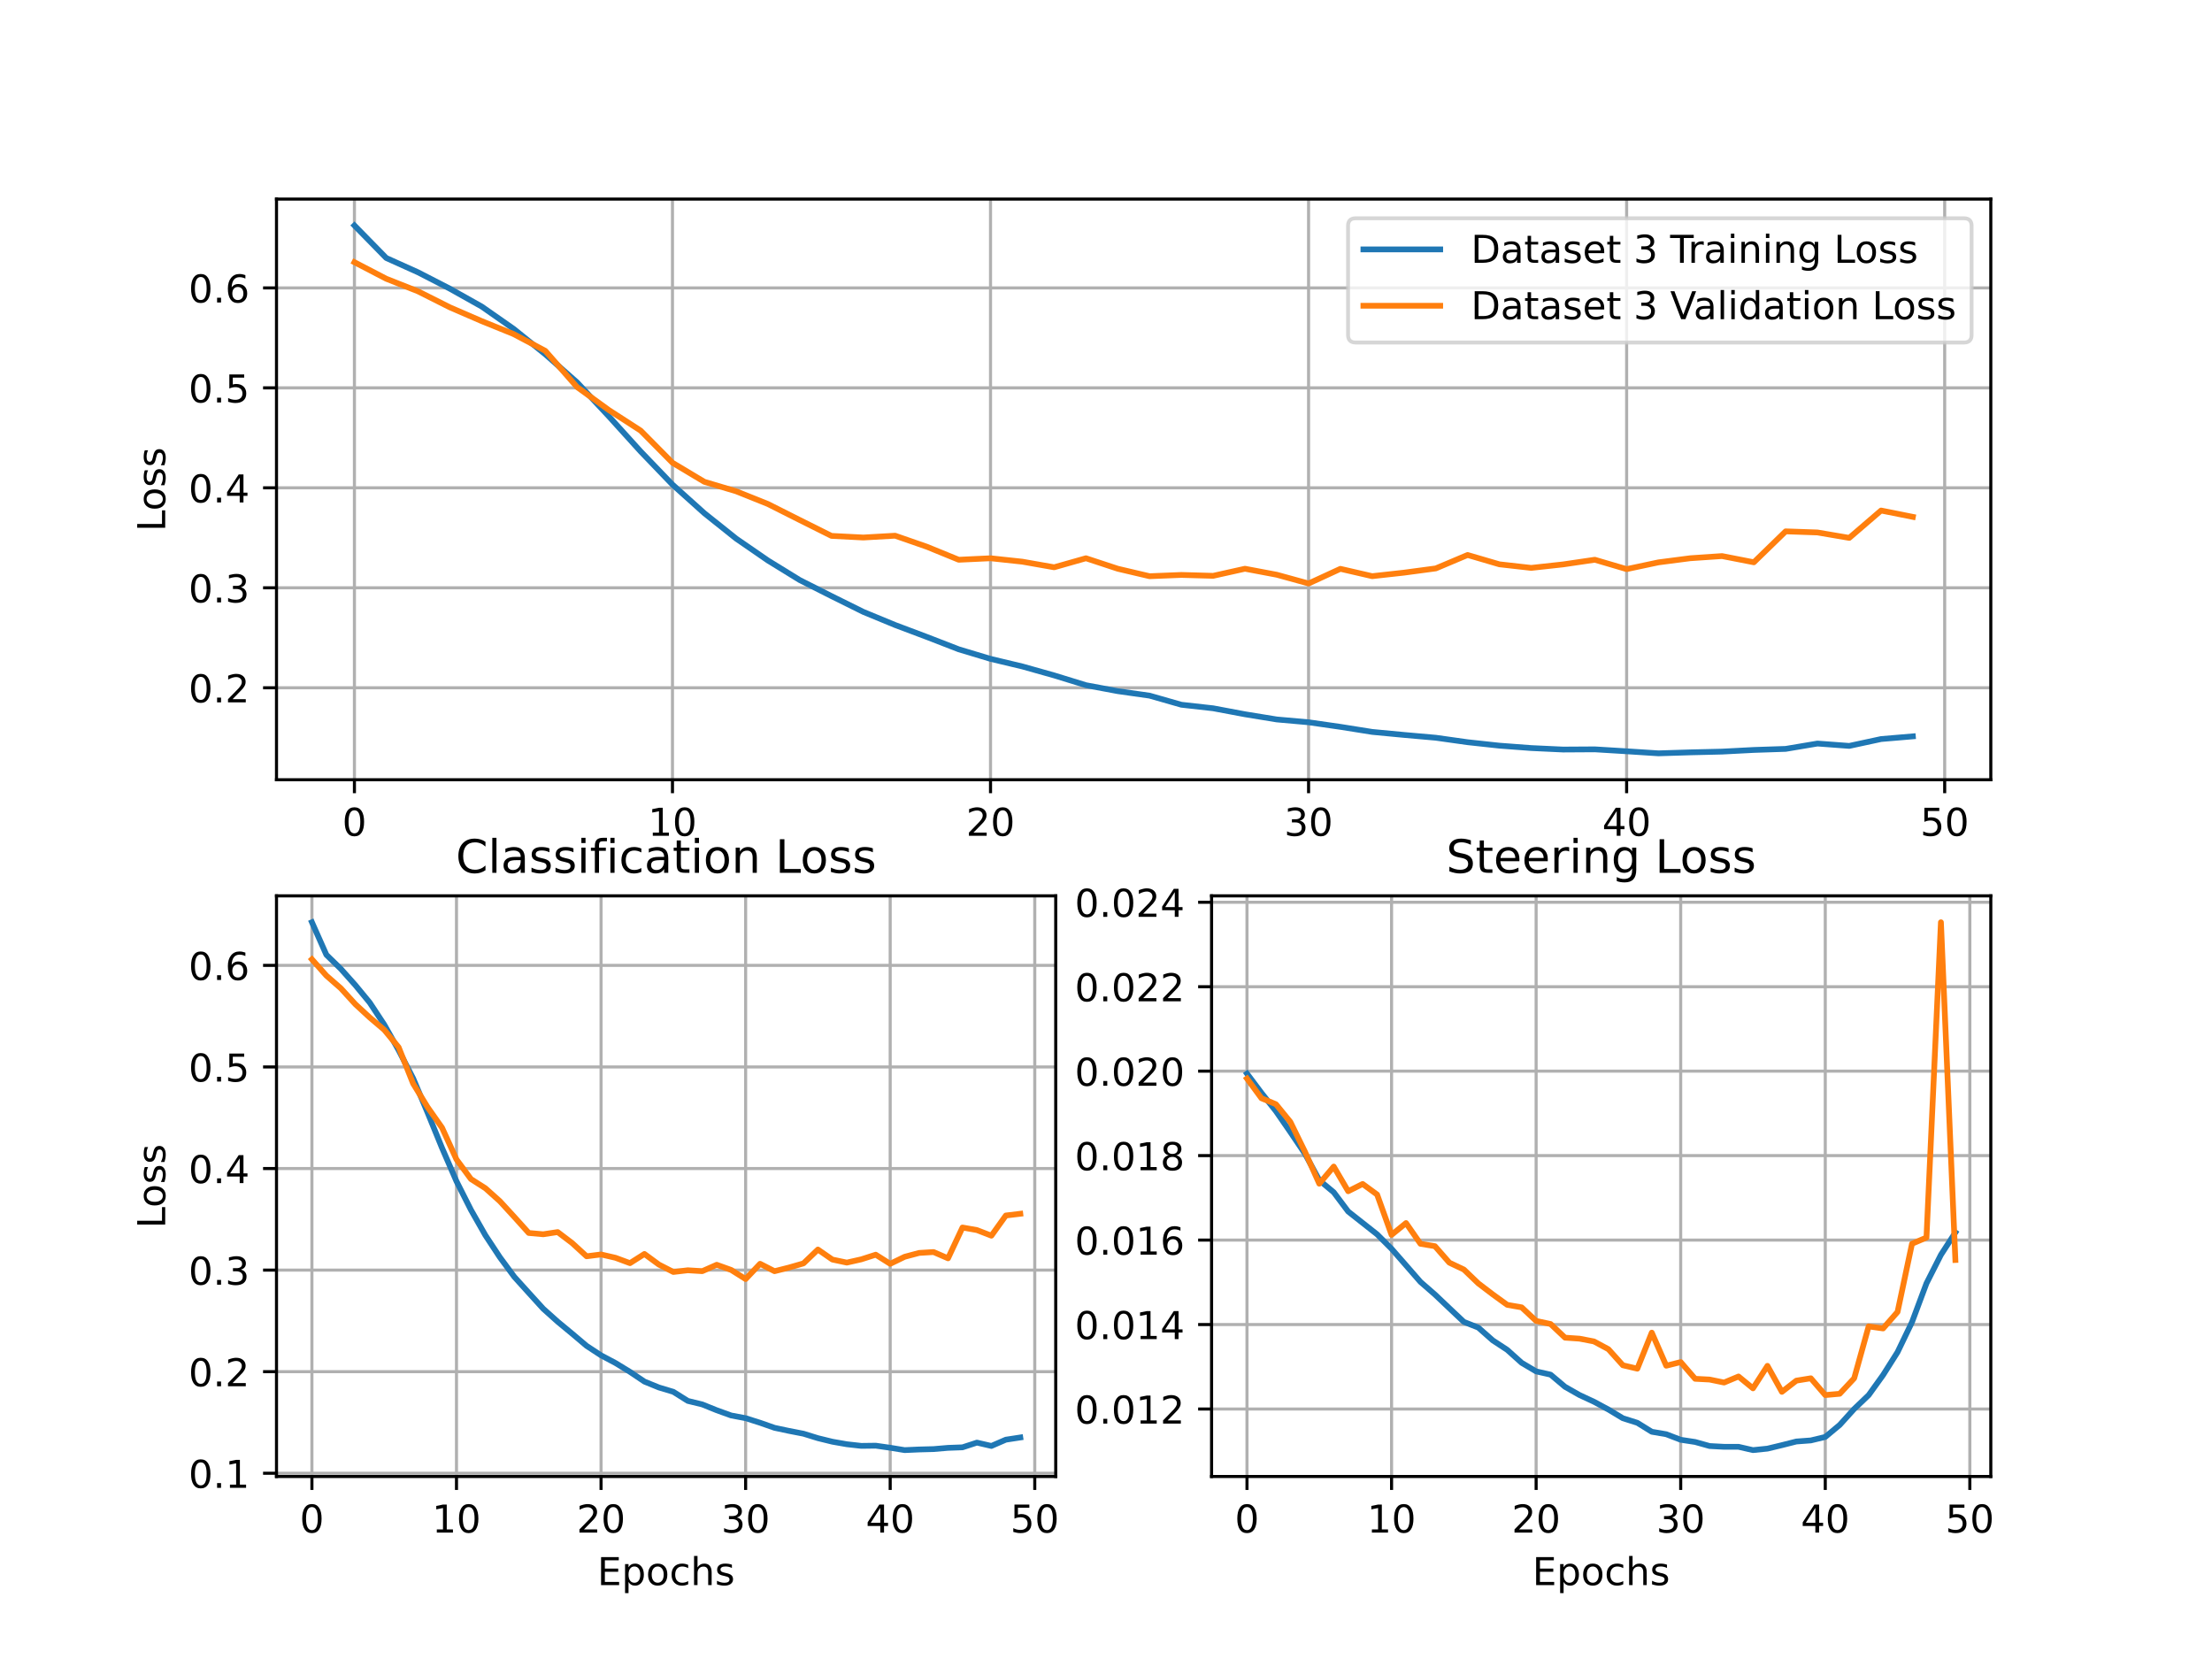 <?xml version="1.0" encoding="UTF-8" standalone="no"?>
<svg
   xmlns:dc="http://purl.org/dc/elements/1.1/"
   xmlns:cc="http://creativecommons.org/ns#"
   xmlns:rdf="http://www.w3.org/1999/02/22-rdf-syntax-ns#"
   xmlns:svg="http://www.w3.org/2000/svg"
   xmlns="http://www.w3.org/2000/svg"
   xmlns:xlink="http://www.w3.org/1999/xlink"
   xmlns:sodipodi="http://sodipodi.sourceforge.net/DTD/sodipodi-0.dtd"
   xmlns:inkscape="http://www.inkscape.org/namespaces/inkscape"
   inkscape:version="1.0 (1.0+r73+1)"
   sodipodi:docname="categoricalcrossds3.svg"
   id="svg1031"
   width="576pt"
   viewBox="0 0 576 432"
   version="1.1"
   height="432pt">
  <sodipodi:namedview
     inkscape:current-layer="svg1031"
     inkscape:window-maximized="0"
     inkscape:window-y="0"
     inkscape:window-x="0"
     inkscape:cy="288"
     inkscape:cx="384"
     inkscape:zoom="1.0607639"
     showgrid="false"
     id="namedview1033"
     inkscape:window-height="500"
     inkscape:window-width="758"
     inkscape:pageshadow="2"
     inkscape:pageopacity="0"
     guidetolerance="10"
     gridtolerance="10"
     objecttolerance="10"
     borderopacity="1"
     bordercolor="#666666"
     pagecolor="#ffffff" />
  <defs
     id="defs4">
    <style
       id="style2"
       type="text/css">
*{stroke-linecap:butt;stroke-linejoin:round;}
  </style>
  </defs>
  <g
     id="figure_1">
    <g
       id="patch_1">
      <path
         id="path6"
         style="fill:#ffffff;"
         d="M 0 432  L 576 432  L 576 0  L 0 0  z " />
    </g>
    <g
       id="axes_1">
      <g
         id="patch_2">
        <path
           id="path9"
           style="fill:#ffffff;"
           d="M 72 203.04  L 518.4 203.04  L 518.4 51.84  L 72 51.84  z " />
      </g>
      <g
         id="matplotlib.axis_1">
        <g
           id="xtick_1">
          <g
             id="line2d_1">
            <path
               id="path12"
               style="fill:none;stroke:#b0b0b0;stroke-linecap:square;stroke-width:0.8;"
               d="M 92.291 203.04  L 92.291 51.84  "
               clip-path="url(#p0a5bb7b5fc)" />
          </g>
          <g
             id="line2d_2">
            <defs
               id="defs16">
              <path
                 style="stroke:#000000;stroke-width:0.8;"
                 id="mc1c0696bcc"
                 d="M 0 0  L 0 3.5  " />
            </defs>
            <g
               id="g20">
              <use
                 id="use18"
                 y="203.04"
                 xlink:href="#mc1c0696bcc"
                 x="92.291"
                 style="stroke:#000000;stroke-width:0.8;" />
            </g>
          </g>
          <g
             id="text_1">
            <!-- 0 -->
            <defs
               id="defs24">
              <path
                 id="DejaVuSans-48"
                 d="M 31.781 66.406  Q 24.172 66.406 20.328 58.906  Q 16.5 51.422 16.5 36.375  Q 16.5 21.391 20.328 13.891  Q 24.172 6.391 31.781 6.391  Q 39.453 6.391 43.281 13.891  Q 47.125 21.391 47.125 36.375  Q 47.125 51.422 43.281 58.906  Q 39.453 66.406 31.781 66.406  z M 31.781 74.219  Q 44.047 74.219 50.516 64.516  Q 56.984 54.828 56.984 36.375  Q 56.984 17.969 50.516 8.266  Q 44.047 -1.422 31.781 -1.422  Q 19.531 -1.422 13.062 8.266  Q 6.594 17.969 6.594 36.375  Q 6.594 54.828 13.062 64.516  Q 19.531 74.219 31.781 74.219  z " />
            </defs>
            <g
               id="g28"
               transform="translate(89.11 217.638)scale(0.1 -0.1)">
              <use
                 id="use26"
                 xlink:href="#DejaVuSans-48" />
            </g>
          </g>
        </g>
        <g
           id="xtick_2">
          <g
             id="line2d_3">
            <path
               id="path32"
               style="fill:none;stroke:#b0b0b0;stroke-linecap:square;stroke-width:0.8;"
               d="M 175.111 203.04  L 175.111 51.84  "
               clip-path="url(#p0a5bb7b5fc)" />
          </g>
          <g
             id="line2d_4">
            <g
               id="g37">
              <use
                 id="use35"
                 y="203.04"
                 xlink:href="#mc1c0696bcc"
                 x="175.111"
                 style="stroke:#000000;stroke-width:0.8;" />
            </g>
          </g>
          <g
             id="text_2">
            <!-- 10 -->
            <defs
               id="defs41">
              <path
                 id="DejaVuSans-49"
                 d="M 12.406 8.297  L 28.516 8.297  L 28.516 63.922  L 10.984 60.406  L 10.984 69.391  L 28.422 72.906  L 38.281 72.906  L 38.281 8.297  L 54.391 8.297  L 54.391 0  L 12.406 0  z " />
            </defs>
            <g
               id="g47"
               transform="translate(168.748 217.638)scale(0.1 -0.1)">
              <use
                 id="use43"
                 xlink:href="#DejaVuSans-49" />
              <use
                 id="use45"
                 xlink:href="#DejaVuSans-48"
                 x="63.623" />
            </g>
          </g>
        </g>
        <g
           id="xtick_3">
          <g
             id="line2d_5">
            <path
               id="path51"
               style="fill:none;stroke:#b0b0b0;stroke-linecap:square;stroke-width:0.8;"
               d="M 257.931 203.04  L 257.931 51.84  "
               clip-path="url(#p0a5bb7b5fc)" />
          </g>
          <g
             id="line2d_6">
            <g
               id="g56">
              <use
                 id="use54"
                 y="203.04"
                 xlink:href="#mc1c0696bcc"
                 x="257.931"
                 style="stroke:#000000;stroke-width:0.8;" />
            </g>
          </g>
          <g
             id="text_3">
            <!-- 20 -->
            <defs
               id="defs60">
              <path
                 id="DejaVuSans-50"
                 d="M 19.188 8.297  L 53.609 8.297  L 53.609 0  L 7.328 0  L 7.328 8.297  Q 12.938 14.109 22.625 23.891  Q 32.328 33.688 34.812 36.531  Q 39.547 41.844 41.422 45.531  Q 43.312 49.219 43.312 52.781  Q 43.312 58.594 39.234 62.25  Q 35.156 65.922 28.609 65.922  Q 23.969 65.922 18.812 64.312  Q 13.672 62.703 7.812 59.422  L 7.812 69.391  Q 13.766 71.781 18.938 73  Q 24.125 74.219 28.422 74.219  Q 39.75 74.219 46.484 68.547  Q 53.219 62.891 53.219 53.422  Q 53.219 48.922 51.531 44.891  Q 49.859 40.875 45.406 35.406  Q 44.188 33.984 37.641 27.219  Q 31.109 20.453 19.188 8.297  z " />
            </defs>
            <g
               id="g66"
               transform="translate(251.568 217.638)scale(0.1 -0.1)">
              <use
                 id="use62"
                 xlink:href="#DejaVuSans-50" />
              <use
                 id="use64"
                 xlink:href="#DejaVuSans-48"
                 x="63.623" />
            </g>
          </g>
        </g>
        <g
           id="xtick_4">
          <g
             id="line2d_7">
            <path
               id="path70"
               style="fill:none;stroke:#b0b0b0;stroke-linecap:square;stroke-width:0.8;"
               d="M 340.751 203.04  L 340.751 51.84  "
               clip-path="url(#p0a5bb7b5fc)" />
          </g>
          <g
             id="line2d_8">
            <g
               id="g75">
              <use
                 id="use73"
                 y="203.04"
                 xlink:href="#mc1c0696bcc"
                 x="340.751"
                 style="stroke:#000000;stroke-width:0.8;" />
            </g>
          </g>
          <g
             id="text_4">
            <!-- 30 -->
            <defs
               id="defs79">
              <path
                 id="DejaVuSans-51"
                 d="M 40.578 39.312  Q 47.656 37.797 51.625 33  Q 55.609 28.219 55.609 21.188  Q 55.609 10.406 48.188 4.484  Q 40.766 -1.422 27.094 -1.422  Q 22.516 -1.422 17.656 -0.516  Q 12.797 0.391 7.625 2.203  L 7.625 11.719  Q 11.719 9.328 16.594 8.109  Q 21.484 6.891 26.812 6.891  Q 36.078 6.891 40.938 10.547  Q 45.797 14.203 45.797 21.188  Q 45.797 27.641 41.281 31.266  Q 36.766 34.906 28.719 34.906  L 20.219 34.906  L 20.219 43.016  L 29.109 43.016  Q 36.375 43.016 40.234 45.922  Q 44.094 48.828 44.094 54.297  Q 44.094 59.906 40.109 62.906  Q 36.141 65.922 28.719 65.922  Q 24.656 65.922 20.016 65.031  Q 15.375 64.156 9.812 62.312  L 9.812 71.094  Q 15.438 72.656 20.344 73.438  Q 25.25 74.219 29.594 74.219  Q 40.828 74.219 47.359 69.109  Q 53.906 64.016 53.906 55.328  Q 53.906 49.266 50.438 45.094  Q 46.969 40.922 40.578 39.312  z " />
            </defs>
            <g
               id="g85"
               transform="translate(334.389 217.638)scale(0.1 -0.1)">
              <use
                 id="use81"
                 xlink:href="#DejaVuSans-51" />
              <use
                 id="use83"
                 xlink:href="#DejaVuSans-48"
                 x="63.623" />
            </g>
          </g>
        </g>
        <g
           id="xtick_5">
          <g
             id="line2d_9">
            <path
               id="path89"
               style="fill:none;stroke:#b0b0b0;stroke-linecap:square;stroke-width:0.8;"
               d="M 423.571 203.04  L 423.571 51.84  "
               clip-path="url(#p0a5bb7b5fc)" />
          </g>
          <g
             id="line2d_10">
            <g
               id="g94">
              <use
                 id="use92"
                 y="203.04"
                 xlink:href="#mc1c0696bcc"
                 x="423.571"
                 style="stroke:#000000;stroke-width:0.8;" />
            </g>
          </g>
          <g
             id="text_5">
            <!-- 40 -->
            <defs
               id="defs98">
              <path
                 id="DejaVuSans-52"
                 d="M 37.797 64.312  L 12.891 25.391  L 37.797 25.391  z M 35.203 72.906  L 47.609 72.906  L 47.609 25.391  L 58.016 25.391  L 58.016 17.188  L 47.609 17.188  L 47.609 0  L 37.797 0  L 37.797 17.188  L 4.891 17.188  L 4.891 26.703  z " />
            </defs>
            <g
               id="g104"
               transform="translate(417.209 217.638)scale(0.1 -0.1)">
              <use
                 id="use100"
                 xlink:href="#DejaVuSans-52" />
              <use
                 id="use102"
                 xlink:href="#DejaVuSans-48"
                 x="63.623" />
            </g>
          </g>
        </g>
        <g
           id="xtick_6">
          <g
             id="line2d_11">
            <path
               id="path108"
               style="fill:none;stroke:#b0b0b0;stroke-linecap:square;stroke-width:0.8;"
               d="M 506.391 203.04  L 506.391 51.84  "
               clip-path="url(#p0a5bb7b5fc)" />
          </g>
          <g
             id="line2d_12">
            <g
               id="g113">
              <use
                 id="use111"
                 y="203.04"
                 xlink:href="#mc1c0696bcc"
                 x="506.391"
                 style="stroke:#000000;stroke-width:0.8;" />
            </g>
          </g>
          <g
             id="text_6">
            <!-- 50 -->
            <defs
               id="defs117">
              <path
                 id="DejaVuSans-53"
                 d="M 10.797 72.906  L 49.516 72.906  L 49.516 64.594  L 19.828 64.594  L 19.828 46.734  Q 21.969 47.469 24.109 47.828  Q 26.266 48.188 28.422 48.188  Q 40.625 48.188 47.75 41.5  Q 54.891 34.812 54.891 23.391  Q 54.891 11.625 47.562 5.094  Q 40.234 -1.422 26.906 -1.422  Q 22.312 -1.422 17.547 -0.641  Q 12.797 0.141 7.719 1.703  L 7.719 11.625  Q 12.109 9.234 16.797 8.062  Q 21.484 6.891 26.703 6.891  Q 35.156 6.891 40.078 11.328  Q 45.016 15.766 45.016 23.391  Q 45.016 31 40.078 35.438  Q 35.156 39.891 26.703 39.891  Q 22.75 39.891 18.812 39.016  Q 14.891 38.141 10.797 36.281  z " />
            </defs>
            <g
               id="g123"
               transform="translate(500.029 217.638)scale(0.1 -0.1)">
              <use
                 id="use119"
                 xlink:href="#DejaVuSans-53" />
              <use
                 id="use121"
                 xlink:href="#DejaVuSans-48"
                 x="63.623" />
            </g>
          </g>
        </g>
      </g>
      <g
         id="matplotlib.axis_2">
        <g
           id="ytick_1">
          <g
             id="line2d_13">
            <path
               id="path128"
               style="fill:none;stroke:#b0b0b0;stroke-linecap:square;stroke-width:0.8;"
               d="M 72 179.095  L 518.4 179.095  "
               clip-path="url(#p0a5bb7b5fc)" />
          </g>
          <g
             id="line2d_14">
            <defs
               id="defs132">
              <path
                 style="stroke:#000000;stroke-width:0.8;"
                 id="m786687d8fa"
                 d="M 0 0  L -3.5 0  " />
            </defs>
            <g
               id="g136">
              <use
                 id="use134"
                 y="179.095"
                 xlink:href="#m786687d8fa"
                 x="72"
                 style="stroke:#000000;stroke-width:0.8;" />
            </g>
          </g>
          <g
             id="text_7">
            <!-- 0.2 -->
            <defs
               id="defs140">
              <path
                 id="DejaVuSans-46"
                 d="M 10.688 12.406  L 21 12.406  L 21 0  L 10.688 0  z " />
            </defs>
            <g
               id="g148"
               transform="translate(49.097 182.895)scale(0.1 -0.1)">
              <use
                 id="use142"
                 xlink:href="#DejaVuSans-48" />
              <use
                 id="use144"
                 xlink:href="#DejaVuSans-46"
                 x="63.623" />
              <use
                 id="use146"
                 xlink:href="#DejaVuSans-50"
                 x="95.41" />
            </g>
          </g>
        </g>
        <g
           id="ytick_2">
          <g
             id="line2d_15">
            <path
               id="path152"
               style="fill:none;stroke:#b0b0b0;stroke-linecap:square;stroke-width:0.8;"
               d="M 72 153.064  L 518.4 153.064  "
               clip-path="url(#p0a5bb7b5fc)" />
          </g>
          <g
             id="line2d_16">
            <g
               id="g157">
              <use
                 id="use155"
                 y="153.064"
                 xlink:href="#m786687d8fa"
                 x="72"
                 style="stroke:#000000;stroke-width:0.8;" />
            </g>
          </g>
          <g
             id="text_8">
            <!-- 0.3 -->
            <g
               id="g166"
               transform="translate(49.097 156.863)scale(0.1 -0.1)">
              <use
                 id="use160"
                 xlink:href="#DejaVuSans-48" />
              <use
                 id="use162"
                 xlink:href="#DejaVuSans-46"
                 x="63.623" />
              <use
                 id="use164"
                 xlink:href="#DejaVuSans-51"
                 x="95.41" />
            </g>
          </g>
        </g>
        <g
           id="ytick_3">
          <g
             id="line2d_17">
            <path
               id="path170"
               style="fill:none;stroke:#b0b0b0;stroke-linecap:square;stroke-width:0.8;"
               d="M 72 127.032  L 518.4 127.032  "
               clip-path="url(#p0a5bb7b5fc)" />
          </g>
          <g
             id="line2d_18">
            <g
               id="g175">
              <use
                 id="use173"
                 y="127.032"
                 xlink:href="#m786687d8fa"
                 x="72"
                 style="stroke:#000000;stroke-width:0.8;" />
            </g>
          </g>
          <g
             id="text_9">
            <!-- 0.4 -->
            <g
               id="g184"
               transform="translate(49.097 130.831)scale(0.1 -0.1)">
              <use
                 id="use178"
                 xlink:href="#DejaVuSans-48" />
              <use
                 id="use180"
                 xlink:href="#DejaVuSans-46"
                 x="63.623" />
              <use
                 id="use182"
                 xlink:href="#DejaVuSans-52"
                 x="95.41" />
            </g>
          </g>
        </g>
        <g
           id="ytick_4">
          <g
             id="line2d_19">
            <path
               id="path188"
               style="fill:none;stroke:#b0b0b0;stroke-linecap:square;stroke-width:0.8;"
               d="M 72 101  L 518.4 101  "
               clip-path="url(#p0a5bb7b5fc)" />
          </g>
          <g
             id="line2d_20">
            <g
               id="g193">
              <use
                 id="use191"
                 y="101"
                 xlink:href="#m786687d8fa"
                 x="72"
                 style="stroke:#000000;stroke-width:0.8;" />
            </g>
          </g>
          <g
             id="text_10">
            <!-- 0.5 -->
            <g
               id="g202"
               transform="translate(49.097 104.8)scale(0.1 -0.1)">
              <use
                 id="use196"
                 xlink:href="#DejaVuSans-48" />
              <use
                 id="use198"
                 xlink:href="#DejaVuSans-46"
                 x="63.623" />
              <use
                 id="use200"
                 xlink:href="#DejaVuSans-53"
                 x="95.41" />
            </g>
          </g>
        </g>
        <g
           id="ytick_5">
          <g
             id="line2d_21">
            <path
               id="path206"
               style="fill:none;stroke:#b0b0b0;stroke-linecap:square;stroke-width:0.8;"
               d="M 72 74.969  L 518.4 74.969  "
               clip-path="url(#p0a5bb7b5fc)" />
          </g>
          <g
             id="line2d_22">
            <g
               id="g211">
              <use
                 id="use209"
                 y="74.969"
                 xlink:href="#m786687d8fa"
                 x="72"
                 style="stroke:#000000;stroke-width:0.8;" />
            </g>
          </g>
          <g
             id="text_11">
            <!-- 0.6 -->
            <defs
               id="defs215">
              <path
                 id="DejaVuSans-54"
                 d="M 33.016 40.375  Q 26.375 40.375 22.484 35.828  Q 18.609 31.297 18.609 23.391  Q 18.609 15.531 22.484 10.953  Q 26.375 6.391 33.016 6.391  Q 39.656 6.391 43.531 10.953  Q 47.406 15.531 47.406 23.391  Q 47.406 31.297 43.531 35.828  Q 39.656 40.375 33.016 40.375  z M 52.594 71.297  L 52.594 62.312  Q 48.875 64.062 45.094 64.984  Q 41.312 65.922 37.594 65.922  Q 27.828 65.922 22.672 59.328  Q 17.531 52.734 16.797 39.406  Q 19.672 43.656 24.016 45.922  Q 28.375 48.188 33.594 48.188  Q 44.578 48.188 50.953 41.516  Q 57.328 34.859 57.328 23.391  Q 57.328 12.156 50.688 5.359  Q 44.047 -1.422 33.016 -1.422  Q 20.359 -1.422 13.672 8.266  Q 6.984 17.969 6.984 36.375  Q 6.984 53.656 15.188 63.938  Q 23.391 74.219 37.203 74.219  Q 40.922 74.219 44.703 73.484  Q 48.484 72.75 52.594 71.297  z " />
            </defs>
            <g
               id="g223"
               transform="translate(49.097 78.768)scale(0.1 -0.1)">
              <use
                 id="use217"
                 xlink:href="#DejaVuSans-48" />
              <use
                 id="use219"
                 xlink:href="#DejaVuSans-46"
                 x="63.623" />
              <use
                 id="use221"
                 xlink:href="#DejaVuSans-54"
                 x="95.41" />
            </g>
          </g>
        </g>
        <g
           id="text_12">
          <!-- Loss -->
          <defs
             id="defs230">
            <path
               id="DejaVuSans-76"
               d="M 9.812 72.906  L 19.672 72.906  L 19.672 8.297  L 55.172 8.297  L 55.172 0  L 9.812 0  z " />
            <path
               id="DejaVuSans-111"
               d="M 30.609 48.391  Q 23.391 48.391 19.188 42.75  Q 14.984 37.109 14.984 27.297  Q 14.984 17.484 19.156 11.844  Q 23.344 6.203 30.609 6.203  Q 37.797 6.203 41.984 11.859  Q 46.188 17.531 46.188 27.297  Q 46.188 37.016 41.984 42.703  Q 37.797 48.391 30.609 48.391  z M 30.609 56  Q 42.328 56 49.016 48.375  Q 55.719 40.766 55.719 27.297  Q 55.719 13.875 49.016 6.219  Q 42.328 -1.422 30.609 -1.422  Q 18.844 -1.422 12.172 6.219  Q 5.516 13.875 5.516 27.297  Q 5.516 40.766 12.172 48.375  Q 18.844 56 30.609 56  z " />
            <path
               id="DejaVuSans-115"
               d="M 44.281 53.078  L 44.281 44.578  Q 40.484 46.531 36.375 47.5  Q 32.281 48.484 27.875 48.484  Q 21.188 48.484 17.844 46.438  Q 14.5 44.391 14.5 40.281  Q 14.5 37.156 16.891 35.375  Q 19.281 33.594 26.516 31.984  L 29.594 31.297  Q 39.156 29.25 43.188 25.516  Q 47.219 21.781 47.219 15.094  Q 47.219 7.469 41.188 3.016  Q 35.156 -1.422 24.609 -1.422  Q 20.219 -1.422 15.453 -0.562  Q 10.688 0.297 5.422 2  L 5.422 11.281  Q 10.406 8.688 15.234 7.391  Q 20.062 6.109 24.812 6.109  Q 31.156 6.109 34.562 8.281  Q 37.984 10.453 37.984 14.406  Q 37.984 18.062 35.516 20.016  Q 33.062 21.969 24.703 23.781  L 21.578 24.516  Q 13.234 26.266 9.516 29.906  Q 5.812 33.547 5.812 39.891  Q 5.812 47.609 11.281 51.797  Q 16.75 56 26.812 56  Q 31.781 56 36.172 55.266  Q 40.578 54.547 44.281 53.078  z " />
          </defs>
          <g
             id="g240"
             transform="translate(43.017 138.407)rotate(-90)scale(0.1 -0.1)">
            <use
               id="use232"
               xlink:href="#DejaVuSans-76" />
            <use
               id="use234"
               xlink:href="#DejaVuSans-111"
               x="53.963" />
            <use
               id="use236"
               xlink:href="#DejaVuSans-115"
               x="115.145" />
            <use
               id="use238"
               xlink:href="#DejaVuSans-115"
               x="167.244" />
          </g>
        </g>
      </g>
      <g
         id="line2d_23">
        <path
           id="path244"
           style="fill:none;stroke:#1f77b4;stroke-linecap:square;stroke-width:1.5;"
           d="M 92.291 58.713  L 100.573 67.176  L 108.855 70.908  L 117.137 75.169  L 125.419 79.812  L 133.701 85.598  L 141.983 92.246  L 150.265 99.57  L 158.547 108.421  L 166.829 117.563  L 175.111 126.185  L 183.393 133.624  L 191.675 140.24  L 199.957 145.946  L 208.239 151.043  L 216.521 155.224  L 224.803 159.331  L 233.085 162.749  L 241.367 165.866  L 249.649 169.076  L 257.931 171.568  L 266.213 173.541  L 274.495 175.871  L 282.777 178.423  L 291.059 179.972  L 299.341 181.143  L 307.623 183.512  L 315.905 184.44  L 324.187 185.993  L 332.469 187.345  L 340.751 188.078  L 349.033 189.27  L 357.315 190.588  L 365.597 191.374  L 373.879 192.106  L 382.161 193.27  L 390.443 194.168  L 398.725 194.791  L 407.007 195.178  L 415.289 195.128  L 423.571 195.633  L 431.853 196.167  L 440.135 195.912  L 448.417 195.717  L 456.699 195.286  L 464.981 195.009  L 473.263 193.617  L 481.545 194.232  L 489.827 192.446  L 498.109 191.746  "
           clip-path="url(#p0a5bb7b5fc)" />
      </g>
      <g
         id="line2d_24">
        <path
           id="path247"
           style="fill:none;stroke:#ff7f0e;stroke-linecap:square;stroke-width:1.5;"
           d="M 92.291 68.279  L 100.573 72.583  L 108.855 75.862  L 117.137 80.026  L 125.419 83.612  L 133.701 86.97  L 141.983 91.35  L 150.265 100.784  L 158.547 106.784  L 166.829 112.132  L 175.111 120.5  L 183.393 125.454  L 191.675 127.92  L 199.957 131.237  L 208.239 135.409  L 216.521 139.544  L 224.803 139.969  L 233.085 139.495  L 241.367 142.376  L 249.649 145.759  L 257.931 145.372  L 266.213 146.26  L 274.495 147.718  L 282.777 145.368  L 291.059 148.097  L 299.341 150.044  L 307.623 149.712  L 315.905 149.943  L 324.187 148.099  L 332.469 149.66  L 340.751 151.939  L 349.033 148.124  L 357.315 150.034  L 365.597 149.119  L 373.879 148.012  L 382.161 144.516  L 390.443 146.946  L 398.725 147.878  L 407.007 146.972  L 415.289 145.757  L 423.571 148.198  L 431.853 146.439  L 440.135 145.364  L 448.417 144.801  L 456.699 146.418  L 464.981 138.364  L 473.263 138.651  L 481.545 140.064  L 489.827 132.94  L 498.109 134.596  "
           clip-path="url(#p0a5bb7b5fc)" />
      </g>
      <g
         id="patch_3">
        <path
           id="path250"
           style="fill:none;stroke:#000000;stroke-linecap:square;stroke-linejoin:miter;stroke-width:0.8;"
           d="M 72 203.04  L 72 51.84  " />
      </g>
      <g
         id="patch_4">
        <path
           id="path253"
           style="fill:none;stroke:#000000;stroke-linecap:square;stroke-linejoin:miter;stroke-width:0.8;"
           d="M 518.4 203.04  L 518.4 51.84  " />
      </g>
      <g
         id="patch_5">
        <path
           id="path256"
           style="fill:none;stroke:#000000;stroke-linecap:square;stroke-linejoin:miter;stroke-width:0.8;"
           d="M 72 203.04  L 518.4 203.04  " />
      </g>
      <g
         id="patch_6">
        <path
           id="path259"
           style="fill:none;stroke:#000000;stroke-linecap:square;stroke-linejoin:miter;stroke-width:0.8;"
           d="M 72 51.84  L 518.4 51.84  " />
      </g>
      <g
         id="legend_1">
        <g
           id="patch_7">
          <path
             id="path262"
             style="fill:#ffffff;opacity:0.8;stroke:#cccccc;stroke-linejoin:miter;"
             d="M 353.028 89.196  L 511.4 89.196  Q 513.4 89.196 513.4 87.196  L 513.4 58.84  Q 513.4 56.84 511.4 56.84  L 353.028 56.84  Q 351.028 56.84 351.028 58.84  L 351.028 87.196  Q 351.028 89.196 353.028 89.196  z " />
        </g>
        <g
           id="line2d_25">
          <path
             id="path265"
             style="fill:none;stroke:#1f77b4;stroke-linecap:square;stroke-width:1.5;"
             d="M 355.028 64.938  L 375.028 64.938  " />
        </g>
        <g
           id="line2d_26" />
        <g
           id="text_13">
          <!-- Dataset 3 Training Loss -->
          <defs
             id="defs279">
            <path
               id="DejaVuSans-68"
               d="M 19.672 64.797  L 19.672 8.109  L 31.594 8.109  Q 46.688 8.109 53.688 14.938  Q 60.688 21.781 60.688 36.531  Q 60.688 51.172 53.688 57.984  Q 46.688 64.797 31.594 64.797  z M 9.812 72.906  L 30.078 72.906  Q 51.266 72.906 61.172 64.094  Q 71.094 55.281 71.094 36.531  Q 71.094 17.672 61.125 8.828  Q 51.172 0 30.078 0  L 9.812 0  z " />
            <path
               id="DejaVuSans-97"
               d="M 34.281 27.484  Q 23.391 27.484 19.188 25  Q 14.984 22.516 14.984 16.5  Q 14.984 11.719 18.141 8.906  Q 21.297 6.109 26.703 6.109  Q 34.188 6.109 38.703 11.406  Q 43.219 16.703 43.219 25.484  L 43.219 27.484  z M 52.203 31.203  L 52.203 0  L 43.219 0  L 43.219 8.297  Q 40.141 3.328 35.547 0.953  Q 30.953 -1.422 24.312 -1.422  Q 15.922 -1.422 10.953 3.297  Q 6 8.016 6 15.922  Q 6 25.141 12.172 29.828  Q 18.359 34.516 30.609 34.516  L 43.219 34.516  L 43.219 35.406  Q 43.219 41.609 39.141 45  Q 35.062 48.391 27.688 48.391  Q 23 48.391 18.547 47.266  Q 14.109 46.141 10.016 43.891  L 10.016 52.203  Q 14.938 54.109 19.578 55.047  Q 24.219 56 28.609 56  Q 40.484 56 46.344 49.844  Q 52.203 43.703 52.203 31.203  z " />
            <path
               id="DejaVuSans-116"
               d="M 18.312 70.219  L 18.312 54.688  L 36.812 54.688  L 36.812 47.703  L 18.312 47.703  L 18.312 18.016  Q 18.312 11.328 20.141 9.422  Q 21.969 7.516 27.594 7.516  L 36.812 7.516  L 36.812 0  L 27.594 0  Q 17.188 0 13.234 3.875  Q 9.281 7.766 9.281 18.016  L 9.281 47.703  L 2.688 47.703  L 2.688 54.688  L 9.281 54.688  L 9.281 70.219  z " />
            <path
               id="DejaVuSans-101"
               d="M 56.203 29.594  L 56.203 25.203  L 14.891 25.203  Q 15.484 15.922 20.484 11.062  Q 25.484 6.203 34.422 6.203  Q 39.594 6.203 44.453 7.469  Q 49.312 8.734 54.109 11.281  L 54.109 2.781  Q 49.266 0.734 44.188 -0.344  Q 39.109 -1.422 33.891 -1.422  Q 20.797 -1.422 13.156 6.188  Q 5.516 13.812 5.516 26.812  Q 5.516 40.234 12.766 48.109  Q 20.016 56 32.328 56  Q 43.359 56 49.781 48.891  Q 56.203 41.797 56.203 29.594  z M 47.219 32.234  Q 47.125 39.594 43.094 43.984  Q 39.062 48.391 32.422 48.391  Q 24.906 48.391 20.391 44.141  Q 15.875 39.891 15.188 32.172  z " />
            <path
               id="DejaVuSans-32" />
            <path
               id="DejaVuSans-84"
               d="M -0.297 72.906  L 61.375 72.906  L 61.375 64.594  L 35.5 64.594  L 35.5 0  L 25.594 0  L 25.594 64.594  L -0.297 64.594  z " />
            <path
               id="DejaVuSans-114"
               d="M 41.109 46.297  Q 39.594 47.172 37.812 47.578  Q 36.031 48 33.891 48  Q 26.266 48 22.188 43.047  Q 18.109 38.094 18.109 28.812  L 18.109 0  L 9.078 0  L 9.078 54.688  L 18.109 54.688  L 18.109 46.188  Q 20.953 51.172 25.484 53.578  Q 30.031 56 36.531 56  Q 37.453 56 38.578 55.875  Q 39.703 55.766 41.062 55.516  z " />
            <path
               id="DejaVuSans-105"
               d="M 9.422 54.688  L 18.406 54.688  L 18.406 0  L 9.422 0  z M 9.422 75.984  L 18.406 75.984  L 18.406 64.594  L 9.422 64.594  z " />
            <path
               id="DejaVuSans-110"
               d="M 54.891 33.016  L 54.891 0  L 45.906 0  L 45.906 32.719  Q 45.906 40.484 42.875 44.328  Q 39.844 48.188 33.797 48.188  Q 26.516 48.188 22.312 43.547  Q 18.109 38.922 18.109 30.906  L 18.109 0  L 9.078 0  L 9.078 54.688  L 18.109 54.688  L 18.109 46.188  Q 21.344 51.125 25.703 53.562  Q 30.078 56 35.797 56  Q 45.219 56 50.047 50.172  Q 54.891 44.344 54.891 33.016  z " />
            <path
               id="DejaVuSans-103"
               d="M 45.406 27.984  Q 45.406 37.75 41.375 43.109  Q 37.359 48.484 30.078 48.484  Q 22.859 48.484 18.828 43.109  Q 14.797 37.75 14.797 27.984  Q 14.797 18.266 18.828 12.891  Q 22.859 7.516 30.078 7.516  Q 37.359 7.516 41.375 12.891  Q 45.406 18.266 45.406 27.984  z M 54.391 6.781  Q 54.391 -7.172 48.188 -13.984  Q 42 -20.797 29.203 -20.797  Q 24.469 -20.797 20.266 -20.094  Q 16.062 -19.391 12.109 -17.922  L 12.109 -9.188  Q 16.062 -11.328 19.922 -12.344  Q 23.781 -13.375 27.781 -13.375  Q 36.625 -13.375 41.016 -8.766  Q 45.406 -4.156 45.406 5.172  L 45.406 9.625  Q 42.625 4.781 38.281 2.391  Q 33.938 0 27.875 0  Q 17.828 0 11.672 7.656  Q 5.516 15.328 5.516 27.984  Q 5.516 40.672 11.672 48.328  Q 17.828 56 27.875 56  Q 33.938 56 38.281 53.609  Q 42.625 51.219 45.406 46.391  L 45.406 54.688  L 54.391 54.688  z " />
          </defs>
          <g
             id="g327"
             transform="translate(383.028 68.438)scale(0.1 -0.1)">
            <use
               id="use281"
               xlink:href="#DejaVuSans-68" />
            <use
               id="use283"
               xlink:href="#DejaVuSans-97"
               x="77.002" />
            <use
               id="use285"
               xlink:href="#DejaVuSans-116"
               x="138.281" />
            <use
               id="use287"
               xlink:href="#DejaVuSans-97"
               x="177.49" />
            <use
               id="use289"
               xlink:href="#DejaVuSans-115"
               x="238.77" />
            <use
               id="use291"
               xlink:href="#DejaVuSans-101"
               x="290.869" />
            <use
               id="use293"
               xlink:href="#DejaVuSans-116"
               x="352.393" />
            <use
               id="use295"
               xlink:href="#DejaVuSans-32"
               x="391.602" />
            <use
               id="use297"
               xlink:href="#DejaVuSans-51"
               x="423.389" />
            <use
               id="use299"
               xlink:href="#DejaVuSans-32"
               x="487.012" />
            <use
               id="use301"
               xlink:href="#DejaVuSans-84"
               x="518.799" />
            <use
               id="use303"
               xlink:href="#DejaVuSans-114"
               x="565.133" />
            <use
               id="use305"
               xlink:href="#DejaVuSans-97"
               x="606.246" />
            <use
               id="use307"
               xlink:href="#DejaVuSans-105"
               x="667.525" />
            <use
               id="use309"
               xlink:href="#DejaVuSans-110"
               x="695.309" />
            <use
               id="use311"
               xlink:href="#DejaVuSans-105"
               x="758.688" />
            <use
               id="use313"
               xlink:href="#DejaVuSans-110"
               x="786.471" />
            <use
               id="use315"
               xlink:href="#DejaVuSans-103"
               x="849.85" />
            <use
               id="use317"
               xlink:href="#DejaVuSans-32"
               x="913.326" />
            <use
               id="use319"
               xlink:href="#DejaVuSans-76"
               x="945.113" />
            <use
               id="use321"
               xlink:href="#DejaVuSans-111"
               x="999.076" />
            <use
               id="use323"
               xlink:href="#DejaVuSans-115"
               x="1060.258" />
            <use
               id="use325"
               xlink:href="#DejaVuSans-115"
               x="1112.357" />
          </g>
        </g>
        <g
           id="line2d_27">
          <path
             id="path330"
             style="fill:none;stroke:#ff7f0e;stroke-linecap:square;stroke-width:1.5;"
             d="M 355.028 79.617  L 375.028 79.617  " />
        </g>
        <g
           id="line2d_28" />
        <g
           id="text_14">
          <!-- Dataset 3 Validation Loss -->
          <defs
             id="defs337">
            <path
               id="DejaVuSans-86"
               d="M 28.609 0  L 0.781 72.906  L 11.078 72.906  L 34.188 11.531  L 57.328 72.906  L 67.578 72.906  L 39.797 0  z " />
            <path
               id="DejaVuSans-108"
               d="M 9.422 75.984  L 18.406 75.984  L 18.406 0  L 9.422 0  z " />
            <path
               id="DejaVuSans-100"
               d="M 45.406 46.391  L 45.406 75.984  L 54.391 75.984  L 54.391 0  L 45.406 0  L 45.406 8.203  Q 42.578 3.328 38.25 0.953  Q 33.938 -1.422 27.875 -1.422  Q 17.969 -1.422 11.734 6.484  Q 5.516 14.406 5.516 27.297  Q 5.516 40.188 11.734 48.094  Q 17.969 56 27.875 56  Q 33.938 56 38.25 53.625  Q 42.578 51.266 45.406 46.391  z M 14.797 27.297  Q 14.797 17.391 18.875 11.75  Q 22.953 6.109 30.078 6.109  Q 37.203 6.109 41.297 11.75  Q 45.406 17.391 45.406 27.297  Q 45.406 37.203 41.297 42.844  Q 37.203 48.484 30.078 48.484  Q 22.953 48.484 18.875 42.844  Q 14.797 37.203 14.797 27.297  z " />
          </defs>
          <g
             id="g389"
             transform="translate(383.028 83.117)scale(0.1 -0.1)">
            <use
               id="use339"
               xlink:href="#DejaVuSans-68" />
            <use
               id="use341"
               xlink:href="#DejaVuSans-97"
               x="77.002" />
            <use
               id="use343"
               xlink:href="#DejaVuSans-116"
               x="138.281" />
            <use
               id="use345"
               xlink:href="#DejaVuSans-97"
               x="177.49" />
            <use
               id="use347"
               xlink:href="#DejaVuSans-115"
               x="238.77" />
            <use
               id="use349"
               xlink:href="#DejaVuSans-101"
               x="290.869" />
            <use
               id="use351"
               xlink:href="#DejaVuSans-116"
               x="352.393" />
            <use
               id="use353"
               xlink:href="#DejaVuSans-32"
               x="391.602" />
            <use
               id="use355"
               xlink:href="#DejaVuSans-51"
               x="423.389" />
            <use
               id="use357"
               xlink:href="#DejaVuSans-32"
               x="487.012" />
            <use
               id="use359"
               xlink:href="#DejaVuSans-86"
               x="518.799" />
            <use
               id="use361"
               xlink:href="#DejaVuSans-97"
               x="579.457" />
            <use
               id="use363"
               xlink:href="#DejaVuSans-108"
               x="640.736" />
            <use
               id="use365"
               xlink:href="#DejaVuSans-105"
               x="668.52" />
            <use
               id="use367"
               xlink:href="#DejaVuSans-100"
               x="696.303" />
            <use
               id="use369"
               xlink:href="#DejaVuSans-97"
               x="759.779" />
            <use
               id="use371"
               xlink:href="#DejaVuSans-116"
               x="821.059" />
            <use
               id="use373"
               xlink:href="#DejaVuSans-105"
               x="860.268" />
            <use
               id="use375"
               xlink:href="#DejaVuSans-111"
               x="888.051" />
            <use
               id="use377"
               xlink:href="#DejaVuSans-110"
               x="949.232" />
            <use
               id="use379"
               xlink:href="#DejaVuSans-32"
               x="1012.611" />
            <use
               id="use381"
               xlink:href="#DejaVuSans-76"
               x="1044.398" />
            <use
               id="use383"
               xlink:href="#DejaVuSans-111"
               x="1098.361" />
            <use
               id="use385"
               xlink:href="#DejaVuSans-115"
               x="1159.543" />
            <use
               id="use387"
               xlink:href="#DejaVuSans-115"
               x="1211.643" />
          </g>
        </g>
      </g>
    </g>
    <g
       id="axes_2">
      <g
         id="patch_8">
        <path
           id="path394"
           style="fill:#ffffff;"
           d="M 72 384.48  L 274.909 384.48  L 274.909 233.28  L 72 233.28  z " />
      </g>
      <g
         id="matplotlib.axis_3">
        <g
           id="xtick_7">
          <g
             id="line2d_29">
            <path
               id="path397"
               style="fill:none;stroke:#b0b0b0;stroke-linecap:square;stroke-width:0.8;"
               d="M 81.223 384.48  L 81.223 233.28  "
               clip-path="url(#pe7c46ef98b)" />
          </g>
          <g
             id="line2d_30">
            <g
               id="g402">
              <use
                 id="use400"
                 y="384.48"
                 xlink:href="#mc1c0696bcc"
                 x="81.223"
                 style="stroke:#000000;stroke-width:0.8;" />
            </g>
          </g>
          <g
             id="text_15">
            <!-- 0 -->
            <g
               id="g407"
               transform="translate(78.042 399.078)scale(0.1 -0.1)">
              <use
                 id="use405"
                 xlink:href="#DejaVuSans-48" />
            </g>
          </g>
        </g>
        <g
           id="xtick_8">
          <g
             id="line2d_31">
            <path
               id="path411"
               style="fill:none;stroke:#b0b0b0;stroke-linecap:square;stroke-width:0.8;"
               d="M 118.869 384.48  L 118.869 233.28  "
               clip-path="url(#pe7c46ef98b)" />
          </g>
          <g
             id="line2d_32">
            <g
               id="g416">
              <use
                 id="use414"
                 y="384.48"
                 xlink:href="#mc1c0696bcc"
                 x="118.869"
                 style="stroke:#000000;stroke-width:0.8;" />
            </g>
          </g>
          <g
             id="text_16">
            <!-- 10 -->
            <g
               id="g423"
               transform="translate(112.506 399.078)scale(0.1 -0.1)">
              <use
                 id="use419"
                 xlink:href="#DejaVuSans-49" />
              <use
                 id="use421"
                 xlink:href="#DejaVuSans-48"
                 x="63.623" />
            </g>
          </g>
        </g>
        <g
           id="xtick_9">
          <g
             id="line2d_33">
            <path
               id="path427"
               style="fill:none;stroke:#b0b0b0;stroke-linecap:square;stroke-width:0.8;"
               d="M 156.514 384.48  L 156.514 233.28  "
               clip-path="url(#pe7c46ef98b)" />
          </g>
          <g
             id="line2d_34">
            <g
               id="g432">
              <use
                 id="use430"
                 y="384.48"
                 xlink:href="#mc1c0696bcc"
                 x="156.514"
                 style="stroke:#000000;stroke-width:0.8;" />
            </g>
          </g>
          <g
             id="text_17">
            <!-- 20 -->
            <g
               id="g439"
               transform="translate(150.152 399.078)scale(0.1 -0.1)">
              <use
                 id="use435"
                 xlink:href="#DejaVuSans-50" />
              <use
                 id="use437"
                 xlink:href="#DejaVuSans-48"
                 x="63.623" />
            </g>
          </g>
        </g>
        <g
           id="xtick_10">
          <g
             id="line2d_35">
            <path
               id="path443"
               style="fill:none;stroke:#b0b0b0;stroke-linecap:square;stroke-width:0.8;"
               d="M 194.16 384.48  L 194.16 233.28  "
               clip-path="url(#pe7c46ef98b)" />
          </g>
          <g
             id="line2d_36">
            <g
               id="g448">
              <use
                 id="use446"
                 y="384.48"
                 xlink:href="#mc1c0696bcc"
                 x="194.16"
                 style="stroke:#000000;stroke-width:0.8;" />
            </g>
          </g>
          <g
             id="text_18">
            <!-- 30 -->
            <g
               id="g455"
               transform="translate(187.797 399.078)scale(0.1 -0.1)">
              <use
                 id="use451"
                 xlink:href="#DejaVuSans-51" />
              <use
                 id="use453"
                 xlink:href="#DejaVuSans-48"
                 x="63.623" />
            </g>
          </g>
        </g>
        <g
           id="xtick_11">
          <g
             id="line2d_37">
            <path
               id="path459"
               style="fill:none;stroke:#b0b0b0;stroke-linecap:square;stroke-width:0.8;"
               d="M 231.805 384.48  L 231.805 233.28  "
               clip-path="url(#pe7c46ef98b)" />
          </g>
          <g
             id="line2d_38">
            <g
               id="g464">
              <use
                 id="use462"
                 y="384.48"
                 xlink:href="#mc1c0696bcc"
                 x="231.805"
                 style="stroke:#000000;stroke-width:0.8;" />
            </g>
          </g>
          <g
             id="text_19">
            <!-- 40 -->
            <g
               id="g471"
               transform="translate(225.443 399.078)scale(0.1 -0.1)">
              <use
                 id="use467"
                 xlink:href="#DejaVuSans-52" />
              <use
                 id="use469"
                 xlink:href="#DejaVuSans-48"
                 x="63.623" />
            </g>
          </g>
        </g>
        <g
           id="xtick_12">
          <g
             id="line2d_39">
            <path
               id="path475"
               style="fill:none;stroke:#b0b0b0;stroke-linecap:square;stroke-width:0.8;"
               d="M 269.45 384.48  L 269.45 233.28  "
               clip-path="url(#pe7c46ef98b)" />
          </g>
          <g
             id="line2d_40">
            <g
               id="g480">
              <use
                 id="use478"
                 y="384.48"
                 xlink:href="#mc1c0696bcc"
                 x="269.45"
                 style="stroke:#000000;stroke-width:0.8;" />
            </g>
          </g>
          <g
             id="text_20">
            <!-- 50 -->
            <g
               id="g487"
               transform="translate(263.088 399.078)scale(0.1 -0.1)">
              <use
                 id="use483"
                 xlink:href="#DejaVuSans-53" />
              <use
                 id="use485"
                 xlink:href="#DejaVuSans-48"
                 x="63.623" />
            </g>
          </g>
        </g>
        <g
           id="text_21">
          <!-- Epochs -->
          <defs
             id="defs495">
            <path
               id="DejaVuSans-69"
               d="M 9.812 72.906  L 55.906 72.906  L 55.906 64.594  L 19.672 64.594  L 19.672 43.016  L 54.391 43.016  L 54.391 34.719  L 19.672 34.719  L 19.672 8.297  L 56.781 8.297  L 56.781 0  L 9.812 0  z " />
            <path
               id="DejaVuSans-112"
               d="M 18.109 8.203  L 18.109 -20.797  L 9.078 -20.797  L 9.078 54.688  L 18.109 54.688  L 18.109 46.391  Q 20.953 51.266 25.266 53.625  Q 29.594 56 35.594 56  Q 45.562 56 51.781 48.094  Q 58.016 40.188 58.016 27.297  Q 58.016 14.406 51.781 6.484  Q 45.562 -1.422 35.594 -1.422  Q 29.594 -1.422 25.266 0.953  Q 20.953 3.328 18.109 8.203  z M 48.688 27.297  Q 48.688 37.203 44.609 42.844  Q 40.531 48.484 33.406 48.484  Q 26.266 48.484 22.188 42.844  Q 18.109 37.203 18.109 27.297  Q 18.109 17.391 22.188 11.75  Q 26.266 6.109 33.406 6.109  Q 40.531 6.109 44.609 11.75  Q 48.688 17.391 48.688 27.297  z " />
            <path
               id="DejaVuSans-99"
               d="M 48.781 52.594  L 48.781 44.188  Q 44.969 46.297 41.141 47.344  Q 37.312 48.391 33.406 48.391  Q 24.656 48.391 19.812 42.844  Q 14.984 37.312 14.984 27.297  Q 14.984 17.281 19.812 11.734  Q 24.656 6.203 33.406 6.203  Q 37.312 6.203 41.141 7.25  Q 44.969 8.297 48.781 10.406  L 48.781 2.094  Q 45.016 0.344 40.984 -0.531  Q 36.969 -1.422 32.422 -1.422  Q 20.062 -1.422 12.781 6.344  Q 5.516 14.109 5.516 27.297  Q 5.516 40.672 12.859 48.328  Q 20.219 56 33.016 56  Q 37.156 56 41.109 55.141  Q 45.062 54.297 48.781 52.594  z " />
            <path
               id="DejaVuSans-104"
               d="M 54.891 33.016  L 54.891 0  L 45.906 0  L 45.906 32.719  Q 45.906 40.484 42.875 44.328  Q 39.844 48.188 33.797 48.188  Q 26.516 48.188 22.312 43.547  Q 18.109 38.922 18.109 30.906  L 18.109 0  L 9.078 0  L 9.078 75.984  L 18.109 75.984  L 18.109 46.188  Q 21.344 51.125 25.703 53.562  Q 30.078 56 35.797 56  Q 45.219 56 50.047 50.172  Q 54.891 44.344 54.891 33.016  z " />
          </defs>
          <g
             id="g509"
             transform="translate(155.539 412.757)scale(0.1 -0.1)">
            <use
               id="use497"
               xlink:href="#DejaVuSans-69" />
            <use
               id="use499"
               xlink:href="#DejaVuSans-112"
               x="63.184" />
            <use
               id="use501"
               xlink:href="#DejaVuSans-111"
               x="126.66" />
            <use
               id="use503"
               xlink:href="#DejaVuSans-99"
               x="187.842" />
            <use
               id="use505"
               xlink:href="#DejaVuSans-104"
               x="242.822" />
            <use
               id="use507"
               xlink:href="#DejaVuSans-115"
               x="306.201" />
          </g>
        </g>
      </g>
      <g
         id="matplotlib.axis_4">
        <g
           id="ytick_6">
          <g
             id="line2d_41">
            <path
               id="path513"
               style="fill:none;stroke:#b0b0b0;stroke-linecap:square;stroke-width:0.8;"
               d="M 72 383.633  L 274.909 383.633  "
               clip-path="url(#pe7c46ef98b)" />
          </g>
          <g
             id="line2d_42">
            <g
               id="g518">
              <use
                 id="use516"
                 y="383.633"
                 xlink:href="#m786687d8fa"
                 x="72"
                 style="stroke:#000000;stroke-width:0.8;" />
            </g>
          </g>
          <g
             id="text_22">
            <!-- 0.1 -->
            <g
               id="g527"
               transform="translate(49.097 387.432)scale(0.1 -0.1)">
              <use
                 id="use521"
                 xlink:href="#DejaVuSans-48" />
              <use
                 id="use523"
                 xlink:href="#DejaVuSans-46"
                 x="63.623" />
              <use
                 id="use525"
                 xlink:href="#DejaVuSans-49"
                 x="95.41" />
            </g>
          </g>
        </g>
        <g
           id="ytick_7">
          <g
             id="line2d_43">
            <path
               id="path531"
               style="fill:none;stroke:#b0b0b0;stroke-linecap:square;stroke-width:0.8;"
               d="M 72 357.183  L 274.909 357.183  "
               clip-path="url(#pe7c46ef98b)" />
          </g>
          <g
             id="line2d_44">
            <g
               id="g536">
              <use
                 id="use534"
                 y="357.183"
                 xlink:href="#m786687d8fa"
                 x="72"
                 style="stroke:#000000;stroke-width:0.8;" />
            </g>
          </g>
          <g
             id="text_23">
            <!-- 0.2 -->
            <g
               id="g545"
               transform="translate(49.097 360.982)scale(0.1 -0.1)">
              <use
                 id="use539"
                 xlink:href="#DejaVuSans-48" />
              <use
                 id="use541"
                 xlink:href="#DejaVuSans-46"
                 x="63.623" />
              <use
                 id="use543"
                 xlink:href="#DejaVuSans-50"
                 x="95.41" />
            </g>
          </g>
        </g>
        <g
           id="ytick_8">
          <g
             id="line2d_45">
            <path
               id="path549"
               style="fill:none;stroke:#b0b0b0;stroke-linecap:square;stroke-width:0.8;"
               d="M 72 330.734  L 274.909 330.734  "
               clip-path="url(#pe7c46ef98b)" />
          </g>
          <g
             id="line2d_46">
            <g
               id="g554">
              <use
                 id="use552"
                 y="330.734"
                 xlink:href="#m786687d8fa"
                 x="72"
                 style="stroke:#000000;stroke-width:0.8;" />
            </g>
          </g>
          <g
             id="text_24">
            <!-- 0.3 -->
            <g
               id="g563"
               transform="translate(49.097 334.533)scale(0.1 -0.1)">
              <use
                 id="use557"
                 xlink:href="#DejaVuSans-48" />
              <use
                 id="use559"
                 xlink:href="#DejaVuSans-46"
                 x="63.623" />
              <use
                 id="use561"
                 xlink:href="#DejaVuSans-51"
                 x="95.41" />
            </g>
          </g>
        </g>
        <g
           id="ytick_9">
          <g
             id="line2d_47">
            <path
               id="path567"
               style="fill:none;stroke:#b0b0b0;stroke-linecap:square;stroke-width:0.8;"
               d="M 72 304.284  L 274.909 304.284  "
               clip-path="url(#pe7c46ef98b)" />
          </g>
          <g
             id="line2d_48">
            <g
               id="g572">
              <use
                 id="use570"
                 y="304.284"
                 xlink:href="#m786687d8fa"
                 x="72"
                 style="stroke:#000000;stroke-width:0.8;" />
            </g>
          </g>
          <g
             id="text_25">
            <!-- 0.4 -->
            <g
               id="g581"
               transform="translate(49.097 308.083)scale(0.1 -0.1)">
              <use
                 id="use575"
                 xlink:href="#DejaVuSans-48" />
              <use
                 id="use577"
                 xlink:href="#DejaVuSans-46"
                 x="63.623" />
              <use
                 id="use579"
                 xlink:href="#DejaVuSans-52"
                 x="95.41" />
            </g>
          </g>
        </g>
        <g
           id="ytick_10">
          <g
             id="line2d_49">
            <path
               id="path585"
               style="fill:none;stroke:#b0b0b0;stroke-linecap:square;stroke-width:0.8;"
               d="M 72 277.835  L 274.909 277.835  "
               clip-path="url(#pe7c46ef98b)" />
          </g>
          <g
             id="line2d_50">
            <g
               id="g590">
              <use
                 id="use588"
                 y="277.835"
                 xlink:href="#m786687d8fa"
                 x="72"
                 style="stroke:#000000;stroke-width:0.8;" />
            </g>
          </g>
          <g
             id="text_26">
            <!-- 0.5 -->
            <g
               id="g599"
               transform="translate(49.097 281.634)scale(0.1 -0.1)">
              <use
                 id="use593"
                 xlink:href="#DejaVuSans-48" />
              <use
                 id="use595"
                 xlink:href="#DejaVuSans-46"
                 x="63.623" />
              <use
                 id="use597"
                 xlink:href="#DejaVuSans-53"
                 x="95.41" />
            </g>
          </g>
        </g>
        <g
           id="ytick_11">
          <g
             id="line2d_51">
            <path
               id="path603"
               style="fill:none;stroke:#b0b0b0;stroke-linecap:square;stroke-width:0.8;"
               d="M 72 251.385  L 274.909 251.385  "
               clip-path="url(#pe7c46ef98b)" />
          </g>
          <g
             id="line2d_52">
            <g
               id="g608">
              <use
                 id="use606"
                 y="251.385"
                 xlink:href="#m786687d8fa"
                 x="72"
                 style="stroke:#000000;stroke-width:0.8;" />
            </g>
          </g>
          <g
             id="text_27">
            <!-- 0.6 -->
            <g
               id="g617"
               transform="translate(49.097 255.184)scale(0.1 -0.1)">
              <use
                 id="use611"
                 xlink:href="#DejaVuSans-48" />
              <use
                 id="use613"
                 xlink:href="#DejaVuSans-46"
                 x="63.623" />
              <use
                 id="use615"
                 xlink:href="#DejaVuSans-54"
                 x="95.41" />
            </g>
          </g>
        </g>
        <g
           id="text_28">
          <!-- Loss -->
          <g
             id="g629"
             transform="translate(43.017 319.847)rotate(-90)scale(0.1 -0.1)">
            <use
               id="use621"
               xlink:href="#DejaVuSans-76" />
            <use
               id="use623"
               xlink:href="#DejaVuSans-111"
               x="53.963" />
            <use
               id="use625"
               xlink:href="#DejaVuSans-115"
               x="115.145" />
            <use
               id="use627"
               xlink:href="#DejaVuSans-115"
               x="167.244" />
          </g>
        </g>
      </g>
      <g
         id="line2d_53">
        <path
           id="path633"
           style="fill:none;stroke:#1f77b4;stroke-linecap:square;stroke-width:1.5;"
           d="M 81.223 240.153  L 84.988 248.629  L 88.752 252.296  L 92.517 256.513  L 96.281 261.082  L 100.046 266.8  L 103.81 273.479  L 107.575 280.799  L 111.34 289.72  L 115.104 298.927  L 118.869 307.611  L 122.633 315.054  L 126.398 321.669  L 130.162 327.382  L 133.927 332.49  L 137.691 336.652  L 141.456 340.793  L 145.22 344.166  L 148.985 347.282  L 152.75 350.465  L 156.514 352.93  L 160.279 354.929  L 164.043 357.23  L 167.808 359.759  L 171.572 361.293  L 175.337 362.425  L 179.101 364.791  L 182.866 365.708  L 186.63 367.225  L 190.395 368.585  L 194.16 369.292  L 197.924 370.483  L 201.689 371.801  L 205.453 372.602  L 209.218 373.332  L 212.982 374.495  L 216.747 375.417  L 220.511 376.076  L 224.276 376.5  L 228.04 376.452  L 231.805 376.99  L 235.57 377.607  L 239.334 377.44  L 243.099 377.339  L 246.863 377.018  L 250.628 376.881  L 254.392 375.654  L 258.157 376.521  L 261.921 374.889  L 265.686 374.313  "
           clip-path="url(#pe7c46ef98b)" />
      </g>
      <g
         id="line2d_54">
        <path
           id="path636"
           style="fill:none;stroke:#ff7f0e;stroke-linecap:square;stroke-width:1.5;"
           d="M 81.223 249.809  L 84.988 254.055  L 88.752 257.349  L 92.517 261.481  L 96.281 264.957  L 100.046 268.154  L 103.81 272.719  L 107.575 282.157  L 111.34 288.301  L 115.104 293.654  L 118.869 301.923  L 122.633 307.023  L 126.398 309.42  L 130.162 312.787  L 133.927 316.887  L 137.691 321.063  L 141.456 321.399  L 145.22 320.829  L 148.985 323.687  L 152.75 327.133  L 156.514 326.658  L 160.279 327.526  L 164.043 328.922  L 167.808 326.528  L 171.572 329.288  L 175.337 331.217  L 179.101 330.775  L 182.866 331.01  L 186.63 329.345  L 190.395 330.69  L 194.16 333.061  L 197.924 329.089  L 201.689 331.016  L 205.453 330.067  L 209.218 328.985  L 212.982 325.377  L 216.747 327.983  L 220.511 328.779  L 224.276 327.928  L 228.04 326.72  L 231.805 329.093  L 235.57 327.266  L 239.334 326.26  L 243.099 326.029  L 246.863 327.661  L 250.628 319.643  L 254.392 320.311  L 258.157 321.769  L 261.921 316.513  L 265.686 316.062  "
           clip-path="url(#pe7c46ef98b)" />
      </g>
      <g
         id="patch_9">
        <path
           id="path639"
           style="fill:none;stroke:#000000;stroke-linecap:square;stroke-linejoin:miter;stroke-width:0.8;"
           d="M 72 384.48  L 72 233.28  " />
      </g>
      <g
         id="patch_10">
        <path
           id="path642"
           style="fill:none;stroke:#000000;stroke-linecap:square;stroke-linejoin:miter;stroke-width:0.8;"
           d="M 274.909 384.48  L 274.909 233.28  " />
      </g>
      <g
         id="patch_11">
        <path
           id="path645"
           style="fill:none;stroke:#000000;stroke-linecap:square;stroke-linejoin:miter;stroke-width:0.8;"
           d="M 72 384.48  L 274.909 384.48  " />
      </g>
      <g
         id="patch_12">
        <path
           id="path648"
           style="fill:none;stroke:#000000;stroke-linecap:square;stroke-linejoin:miter;stroke-width:0.8;"
           d="M 72 233.28  L 274.909 233.28  " />
      </g>
      <g
         id="text_29">
        <!-- Classification Loss -->
        <defs
           id="defs653">
          <path
             id="DejaVuSans-67"
             d="M 64.406 67.281  L 64.406 56.891  Q 59.422 61.531 53.781 63.812  Q 48.141 66.109 41.797 66.109  Q 29.297 66.109 22.656 58.469  Q 16.016 50.828 16.016 36.375  Q 16.016 21.969 22.656 14.328  Q 29.297 6.688 41.797 6.688  Q 48.141 6.688 53.781 8.984  Q 59.422 11.281 64.406 15.922  L 64.406 5.609  Q 59.234 2.094 53.438 0.328  Q 47.656 -1.422 41.219 -1.422  Q 24.656 -1.422 15.125 8.703  Q 5.609 18.844 5.609 36.375  Q 5.609 53.953 15.125 64.078  Q 24.656 74.219 41.219 74.219  Q 47.75 74.219 53.531 72.484  Q 59.328 70.75 64.406 67.281  z " />
          <path
             id="DejaVuSans-102"
             d="M 37.109 75.984  L 37.109 68.5  L 28.516 68.5  Q 23.688 68.5 21.797 66.547  Q 19.922 64.594 19.922 59.516  L 19.922 54.688  L 34.719 54.688  L 34.719 47.703  L 19.922 47.703  L 19.922 0  L 10.891 0  L 10.891 47.703  L 2.297 47.703  L 2.297 54.688  L 10.891 54.688  L 10.891 58.5  Q 10.891 67.625 15.141 71.797  Q 19.391 75.984 28.609 75.984  z " />
        </defs>
        <g
           id="g693"
           transform="translate(118.688 227.28)scale(0.12 -0.12)">
          <use
             id="use655"
             xlink:href="#DejaVuSans-67" />
          <use
             id="use657"
             xlink:href="#DejaVuSans-108"
             x="69.824" />
          <use
             id="use659"
             xlink:href="#DejaVuSans-97"
             x="97.607" />
          <use
             id="use661"
             xlink:href="#DejaVuSans-115"
             x="158.887" />
          <use
             id="use663"
             xlink:href="#DejaVuSans-115"
             x="210.986" />
          <use
             id="use665"
             xlink:href="#DejaVuSans-105"
             x="263.086" />
          <use
             id="use667"
             xlink:href="#DejaVuSans-102"
             x="290.869" />
          <use
             id="use669"
             xlink:href="#DejaVuSans-105"
             x="326.074" />
          <use
             id="use671"
             xlink:href="#DejaVuSans-99"
             x="353.857" />
          <use
             id="use673"
             xlink:href="#DejaVuSans-97"
             x="408.838" />
          <use
             id="use675"
             xlink:href="#DejaVuSans-116"
             x="470.117" />
          <use
             id="use677"
             xlink:href="#DejaVuSans-105"
             x="509.326" />
          <use
             id="use679"
             xlink:href="#DejaVuSans-111"
             x="537.109" />
          <use
             id="use681"
             xlink:href="#DejaVuSans-110"
             x="598.291" />
          <use
             id="use683"
             xlink:href="#DejaVuSans-32"
             x="661.67" />
          <use
             id="use685"
             xlink:href="#DejaVuSans-76"
             x="693.457" />
          <use
             id="use687"
             xlink:href="#DejaVuSans-111"
             x="747.42" />
          <use
             id="use689"
             xlink:href="#DejaVuSans-115"
             x="808.602" />
          <use
             id="use691"
             xlink:href="#DejaVuSans-115"
             x="860.701" />
        </g>
      </g>
    </g>
    <g
       id="axes_3">
      <g
         id="patch_13">
        <path
           id="path697"
           style="fill:#ffffff;"
           d="M 315.491 384.48  L 518.4 384.48  L 518.4 233.28  L 315.491 233.28  z " />
      </g>
      <g
         id="matplotlib.axis_5">
        <g
           id="xtick_13">
          <g
             id="line2d_55">
            <path
               id="path700"
               style="fill:none;stroke:#b0b0b0;stroke-linecap:square;stroke-width:0.8;"
               d="M 324.714 384.48  L 324.714 233.28  "
               clip-path="url(#p46dad70d7f)" />
          </g>
          <g
             id="line2d_56">
            <g
               id="g705">
              <use
                 id="use703"
                 y="384.48"
                 xlink:href="#mc1c0696bcc"
                 x="324.714"
                 style="stroke:#000000;stroke-width:0.8;" />
            </g>
          </g>
          <g
             id="text_30">
            <!-- 0 -->
            <g
               id="g710"
               transform="translate(321.533 399.078)scale(0.1 -0.1)">
              <use
                 id="use708"
                 xlink:href="#DejaVuSans-48" />
            </g>
          </g>
        </g>
        <g
           id="xtick_14">
          <g
             id="line2d_57">
            <path
               id="path714"
               style="fill:none;stroke:#b0b0b0;stroke-linecap:square;stroke-width:0.8;"
               d="M 362.36 384.48  L 362.36 233.28  "
               clip-path="url(#p46dad70d7f)" />
          </g>
          <g
             id="line2d_58">
            <g
               id="g719">
              <use
                 id="use717"
                 y="384.48"
                 xlink:href="#mc1c0696bcc"
                 x="362.36"
                 style="stroke:#000000;stroke-width:0.8;" />
            </g>
          </g>
          <g
             id="text_31">
            <!-- 10 -->
            <g
               id="g726"
               transform="translate(355.997 399.078)scale(0.1 -0.1)">
              <use
                 id="use722"
                 xlink:href="#DejaVuSans-49" />
              <use
                 id="use724"
                 xlink:href="#DejaVuSans-48"
                 x="63.623" />
            </g>
          </g>
        </g>
        <g
           id="xtick_15">
          <g
             id="line2d_59">
            <path
               id="path730"
               style="fill:none;stroke:#b0b0b0;stroke-linecap:square;stroke-width:0.8;"
               d="M 400.005 384.48  L 400.005 233.28  "
               clip-path="url(#p46dad70d7f)" />
          </g>
          <g
             id="line2d_60">
            <g
               id="g735">
              <use
                 id="use733"
                 y="384.48"
                 xlink:href="#mc1c0696bcc"
                 x="400.005"
                 style="stroke:#000000;stroke-width:0.8;" />
            </g>
          </g>
          <g
             id="text_32">
            <!-- 20 -->
            <g
               id="g742"
               transform="translate(393.642 399.078)scale(0.1 -0.1)">
              <use
                 id="use738"
                 xlink:href="#DejaVuSans-50" />
              <use
                 id="use740"
                 xlink:href="#DejaVuSans-48"
                 x="63.623" />
            </g>
          </g>
        </g>
        <g
           id="xtick_16">
          <g
             id="line2d_61">
            <path
               id="path746"
               style="fill:none;stroke:#b0b0b0;stroke-linecap:square;stroke-width:0.8;"
               d="M 437.65 384.48  L 437.65 233.28  "
               clip-path="url(#p46dad70d7f)" />
          </g>
          <g
             id="line2d_62">
            <g
               id="g751">
              <use
                 id="use749"
                 y="384.48"
                 xlink:href="#mc1c0696bcc"
                 x="437.65"
                 style="stroke:#000000;stroke-width:0.8;" />
            </g>
          </g>
          <g
             id="text_33">
            <!-- 30 -->
            <g
               id="g758"
               transform="translate(431.288 399.078)scale(0.1 -0.1)">
              <use
                 id="use754"
                 xlink:href="#DejaVuSans-51" />
              <use
                 id="use756"
                 xlink:href="#DejaVuSans-48"
                 x="63.623" />
            </g>
          </g>
        </g>
        <g
           id="xtick_17">
          <g
             id="line2d_63">
            <path
               id="path762"
               style="fill:none;stroke:#b0b0b0;stroke-linecap:square;stroke-width:0.8;"
               d="M 475.296 384.48  L 475.296 233.28  "
               clip-path="url(#p46dad70d7f)" />
          </g>
          <g
             id="line2d_64">
            <g
               id="g767">
              <use
                 id="use765"
                 y="384.48"
                 xlink:href="#mc1c0696bcc"
                 x="475.296"
                 style="stroke:#000000;stroke-width:0.8;" />
            </g>
          </g>
          <g
             id="text_34">
            <!-- 40 -->
            <g
               id="g774"
               transform="translate(468.933 399.078)scale(0.1 -0.1)">
              <use
                 id="use770"
                 xlink:href="#DejaVuSans-52" />
              <use
                 id="use772"
                 xlink:href="#DejaVuSans-48"
                 x="63.623" />
            </g>
          </g>
        </g>
        <g
           id="xtick_18">
          <g
             id="line2d_65">
            <path
               id="path778"
               style="fill:none;stroke:#b0b0b0;stroke-linecap:square;stroke-width:0.8;"
               d="M 512.941 384.48  L 512.941 233.28  "
               clip-path="url(#p46dad70d7f)" />
          </g>
          <g
             id="line2d_66">
            <g
               id="g783">
              <use
                 id="use781"
                 y="384.48"
                 xlink:href="#mc1c0696bcc"
                 x="512.941"
                 style="stroke:#000000;stroke-width:0.8;" />
            </g>
          </g>
          <g
             id="text_35">
            <!-- 50 -->
            <g
               id="g790"
               transform="translate(506.579 399.078)scale(0.1 -0.1)">
              <use
                 id="use786"
                 xlink:href="#DejaVuSans-53" />
              <use
                 id="use788"
                 xlink:href="#DejaVuSans-48"
                 x="63.623" />
            </g>
          </g>
        </g>
        <g
           id="text_36">
          <!-- Epochs -->
          <g
             id="g806"
             transform="translate(399.03 412.757)scale(0.1 -0.1)">
            <use
               id="use794"
               xlink:href="#DejaVuSans-69" />
            <use
               id="use796"
               xlink:href="#DejaVuSans-112"
               x="63.184" />
            <use
               id="use798"
               xlink:href="#DejaVuSans-111"
               x="126.66" />
            <use
               id="use800"
               xlink:href="#DejaVuSans-99"
               x="187.842" />
            <use
               id="use802"
               xlink:href="#DejaVuSans-104"
               x="242.822" />
            <use
               id="use804"
               xlink:href="#DejaVuSans-115"
               x="306.201" />
          </g>
        </g>
      </g>
      <g
         id="matplotlib.axis_6">
        <g
           id="ytick_12">
          <g
             id="line2d_67">
            <path
               id="path810"
               style="fill:none;stroke:#b0b0b0;stroke-linecap:square;stroke-width:0.8;"
               d="M 315.491 366.898  L 518.4 366.898  "
               clip-path="url(#p46dad70d7f)" />
          </g>
          <g
             id="line2d_68">
            <g
               id="g815">
              <use
                 id="use813"
                 y="366.898"
                 xlink:href="#m786687d8fa"
                 x="315.491"
                 style="stroke:#000000;stroke-width:0.8;" />
            </g>
          </g>
          <g
             id="text_37">
            <!-- 0.012 -->
            <g
               id="g828"
               transform="translate(279.863 370.697)scale(0.1 -0.1)">
              <use
                 id="use818"
                 xlink:href="#DejaVuSans-48" />
              <use
                 id="use820"
                 xlink:href="#DejaVuSans-46"
                 x="63.623" />
              <use
                 id="use822"
                 xlink:href="#DejaVuSans-48"
                 x="95.41" />
              <use
                 id="use824"
                 xlink:href="#DejaVuSans-49"
                 x="159.033" />
              <use
                 id="use826"
                 xlink:href="#DejaVuSans-50"
                 x="222.656" />
            </g>
          </g>
        </g>
        <g
           id="ytick_13">
          <g
             id="line2d_69">
            <path
               id="path832"
               style="fill:none;stroke:#b0b0b0;stroke-linecap:square;stroke-width:0.8;"
               d="M 315.491 344.905  L 518.4 344.905  "
               clip-path="url(#p46dad70d7f)" />
          </g>
          <g
             id="line2d_70">
            <g
               id="g837">
              <use
                 id="use835"
                 y="344.905"
                 xlink:href="#m786687d8fa"
                 x="315.491"
                 style="stroke:#000000;stroke-width:0.8;" />
            </g>
          </g>
          <g
             id="text_38">
            <!-- 0.014 -->
            <g
               id="g850"
               transform="translate(279.863 348.705)scale(0.1 -0.1)">
              <use
                 id="use840"
                 xlink:href="#DejaVuSans-48" />
              <use
                 id="use842"
                 xlink:href="#DejaVuSans-46"
                 x="63.623" />
              <use
                 id="use844"
                 xlink:href="#DejaVuSans-48"
                 x="95.41" />
              <use
                 id="use846"
                 xlink:href="#DejaVuSans-49"
                 x="159.033" />
              <use
                 id="use848"
                 xlink:href="#DejaVuSans-52"
                 x="222.656" />
            </g>
          </g>
        </g>
        <g
           id="ytick_14">
          <g
             id="line2d_71">
            <path
               id="path854"
               style="fill:none;stroke:#b0b0b0;stroke-linecap:square;stroke-width:0.8;"
               d="M 315.491 322.913  L 518.4 322.913  "
               clip-path="url(#p46dad70d7f)" />
          </g>
          <g
             id="line2d_72">
            <g
               id="g859">
              <use
                 id="use857"
                 y="322.913"
                 xlink:href="#m786687d8fa"
                 x="315.491"
                 style="stroke:#000000;stroke-width:0.8;" />
            </g>
          </g>
          <g
             id="text_39">
            <!-- 0.016 -->
            <g
               id="g872"
               transform="translate(279.863 326.712)scale(0.1 -0.1)">
              <use
                 id="use862"
                 xlink:href="#DejaVuSans-48" />
              <use
                 id="use864"
                 xlink:href="#DejaVuSans-46"
                 x="63.623" />
              <use
                 id="use866"
                 xlink:href="#DejaVuSans-48"
                 x="95.41" />
              <use
                 id="use868"
                 xlink:href="#DejaVuSans-49"
                 x="159.033" />
              <use
                 id="use870"
                 xlink:href="#DejaVuSans-54"
                 x="222.656" />
            </g>
          </g>
        </g>
        <g
           id="ytick_15">
          <g
             id="line2d_73">
            <path
               id="path876"
               style="fill:none;stroke:#b0b0b0;stroke-linecap:square;stroke-width:0.8;"
               d="M 315.491 300.921  L 518.4 300.921  "
               clip-path="url(#p46dad70d7f)" />
          </g>
          <g
             id="line2d_74">
            <g
               id="g881">
              <use
                 id="use879"
                 y="300.921"
                 xlink:href="#m786687d8fa"
                 x="315.491"
                 style="stroke:#000000;stroke-width:0.8;" />
            </g>
          </g>
          <g
             id="text_40">
            <!-- 0.018 -->
            <defs
               id="defs885">
              <path
                 id="DejaVuSans-56"
                 d="M 31.781 34.625  Q 24.75 34.625 20.719 30.859  Q 16.703 27.094 16.703 20.516  Q 16.703 13.922 20.719 10.156  Q 24.75 6.391 31.781 6.391  Q 38.812 6.391 42.859 10.172  Q 46.922 13.969 46.922 20.516  Q 46.922 27.094 42.891 30.859  Q 38.875 34.625 31.781 34.625  z M 21.922 38.812  Q 15.578 40.375 12.031 44.719  Q 8.5 49.078 8.5 55.328  Q 8.5 64.062 14.719 69.141  Q 20.953 74.219 31.781 74.219  Q 42.672 74.219 48.875 69.141  Q 55.078 64.062 55.078 55.328  Q 55.078 49.078 51.531 44.719  Q 48 40.375 41.703 38.812  Q 48.828 37.156 52.797 32.312  Q 56.781 27.484 56.781 20.516  Q 56.781 9.906 50.312 4.234  Q 43.844 -1.422 31.781 -1.422  Q 19.734 -1.422 13.25 4.234  Q 6.781 9.906 6.781 20.516  Q 6.781 27.484 10.781 32.312  Q 14.797 37.156 21.922 38.812  z M 18.312 54.391  Q 18.312 48.734 21.844 45.562  Q 25.391 42.391 31.781 42.391  Q 38.141 42.391 41.719 45.562  Q 45.312 48.734 45.312 54.391  Q 45.312 60.062 41.719 63.234  Q 38.141 66.406 31.781 66.406  Q 25.391 66.406 21.844 63.234  Q 18.312 60.062 18.312 54.391  z " />
            </defs>
            <g
               id="g897"
               transform="translate(279.863 304.72)scale(0.1 -0.1)">
              <use
                 id="use887"
                 xlink:href="#DejaVuSans-48" />
              <use
                 id="use889"
                 xlink:href="#DejaVuSans-46"
                 x="63.623" />
              <use
                 id="use891"
                 xlink:href="#DejaVuSans-48"
                 x="95.41" />
              <use
                 id="use893"
                 xlink:href="#DejaVuSans-49"
                 x="159.033" />
              <use
                 id="use895"
                 xlink:href="#DejaVuSans-56"
                 x="222.656" />
            </g>
          </g>
        </g>
        <g
           id="ytick_16">
          <g
             id="line2d_75">
            <path
               id="path901"
               style="fill:none;stroke:#b0b0b0;stroke-linecap:square;stroke-width:0.8;"
               d="M 315.491 278.928  L 518.4 278.928  "
               clip-path="url(#p46dad70d7f)" />
          </g>
          <g
             id="line2d_76">
            <g
               id="g906">
              <use
                 id="use904"
                 y="278.928"
                 xlink:href="#m786687d8fa"
                 x="315.491"
                 style="stroke:#000000;stroke-width:0.8;" />
            </g>
          </g>
          <g
             id="text_41">
            <!-- 0.020 -->
            <g
               id="g919"
               transform="translate(279.863 282.728)scale(0.1 -0.1)">
              <use
                 id="use909"
                 xlink:href="#DejaVuSans-48" />
              <use
                 id="use911"
                 xlink:href="#DejaVuSans-46"
                 x="63.623" />
              <use
                 id="use913"
                 xlink:href="#DejaVuSans-48"
                 x="95.41" />
              <use
                 id="use915"
                 xlink:href="#DejaVuSans-50"
                 x="159.033" />
              <use
                 id="use917"
                 xlink:href="#DejaVuSans-48"
                 x="222.656" />
            </g>
          </g>
        </g>
        <g
           id="ytick_17">
          <g
             id="line2d_77">
            <path
               id="path923"
               style="fill:none;stroke:#b0b0b0;stroke-linecap:square;stroke-width:0.8;"
               d="M 315.491 256.936  L 518.4 256.936  "
               clip-path="url(#p46dad70d7f)" />
          </g>
          <g
             id="line2d_78">
            <g
               id="g928">
              <use
                 id="use926"
                 y="256.936"
                 xlink:href="#m786687d8fa"
                 x="315.491"
                 style="stroke:#000000;stroke-width:0.8;" />
            </g>
          </g>
          <g
             id="text_42">
            <!-- 0.022 -->
            <g
               id="g941"
               transform="translate(279.863 260.735)scale(0.1 -0.1)">
              <use
                 id="use931"
                 xlink:href="#DejaVuSans-48" />
              <use
                 id="use933"
                 xlink:href="#DejaVuSans-46"
                 x="63.623" />
              <use
                 id="use935"
                 xlink:href="#DejaVuSans-48"
                 x="95.41" />
              <use
                 id="use937"
                 xlink:href="#DejaVuSans-50"
                 x="159.033" />
              <use
                 id="use939"
                 xlink:href="#DejaVuSans-50"
                 x="222.656" />
            </g>
          </g>
        </g>
        <g
           id="ytick_18">
          <g
             id="line2d_79">
            <path
               id="path945"
               style="fill:none;stroke:#b0b0b0;stroke-linecap:square;stroke-width:0.8;"
               d="M 315.491 234.944  L 518.4 234.944  "
               clip-path="url(#p46dad70d7f)" />
          </g>
          <g
             id="line2d_80">
            <g
               id="g950">
              <use
                 id="use948"
                 y="234.944"
                 xlink:href="#m786687d8fa"
                 x="315.491"
                 style="stroke:#000000;stroke-width:0.8;" />
            </g>
          </g>
          <g
             id="text_43">
            <!-- 0.024 -->
            <g
               id="g963"
               transform="translate(279.863 238.743)scale(0.1 -0.1)">
              <use
                 id="use953"
                 xlink:href="#DejaVuSans-48" />
              <use
                 id="use955"
                 xlink:href="#DejaVuSans-46"
                 x="63.623" />
              <use
                 id="use957"
                 xlink:href="#DejaVuSans-48"
                 x="95.41" />
              <use
                 id="use959"
                 xlink:href="#DejaVuSans-50"
                 x="159.033" />
              <use
                 id="use961"
                 xlink:href="#DejaVuSans-52"
                 x="222.656" />
            </g>
          </g>
        </g>
      </g>
      <g
         id="line2d_81">
        <path
           id="path968"
           style="fill:none;stroke:#1f77b4;stroke-linecap:square;stroke-width:1.5;"
           d="M 324.714 279.572  L 328.479 284.592  L 332.243 289.341  L 336.008 294.783  L 339.772 300.365  L 343.537 307.322  L 347.301 310.466  L 351.066 315.479  L 354.83 318.447  L 358.595 321.419  L 362.36 325.185  L 366.124 329.488  L 369.889 333.808  L 373.653 337.088  L 377.418 340.661  L 381.182 344.215  L 384.947 345.699  L 388.711 349.029  L 392.476 351.495  L 396.24 354.875  L 400.005 357.104  L 403.77 357.952  L 407.534 361.121  L 411.299 363.26  L 415.063 365.01  L 418.828 367.037  L 422.592 369.304  L 426.357 370.496  L 430.121 372.828  L 433.886 373.471  L 437.65 374.916  L 441.415 375.488  L 445.18 376.54  L 448.944 376.743  L 452.709 376.744  L 456.473 377.607  L 460.238 377.22  L 464.002 376.316  L 467.767 375.364  L 471.531 375.084  L 475.296 374.178  L 479.06 371.046  L 482.825 366.885  L 486.59 363.286  L 490.354 358.051  L 494.119 352.09  L 497.883 344.268  L 501.648 334.182  L 505.412 326.755  L 509.177 320.936  "
           clip-path="url(#p46dad70d7f)" />
      </g>
      <g
         id="line2d_82">
        <path
           id="path971"
           style="fill:none;stroke:#ff7f0e;stroke-linecap:square;stroke-width:1.5;"
           d="M 324.714 280.857  L 328.479 285.979  L 332.243 287.536  L 336.008 292.151  L 339.772 299.839  L 343.537 308.228  L 347.301 303.772  L 351.066 310.191  L 354.83 308.302  L 358.595 311.058  L 362.36 321.553  L 366.124 318.48  L 369.889 323.882  L 373.653 324.502  L 377.418 328.8  L 381.182 330.583  L 384.947 334.189  L 388.711 337.053  L 392.476 339.779  L 396.24 340.435  L 400.005 343.966  L 403.77 344.771  L 407.534 348.327  L 411.299 348.584  L 415.063 349.306  L 418.828 351.331  L 422.592 355.514  L 426.357 356.401  L 430.121 347.016  L 433.886 355.63  L 437.65 354.685  L 441.415 359.035  L 445.18 359.232  L 448.944 360.008  L 452.709 358.435  L 456.473 361.517  L 460.238 355.664  L 464.002 362.433  L 467.767 359.516  L 471.531 358.902  L 475.296 363.27  L 479.06 362.935  L 482.825 358.899  L 486.59 345.393  L 490.354 345.922  L 494.119 341.618  L 497.883 323.869  L 501.648 322.259  L 505.412 240.153  L 509.177 328.096  "
           clip-path="url(#p46dad70d7f)" />
      </g>
      <g
         id="patch_14">
        <path
           id="path974"
           style="fill:none;stroke:#000000;stroke-linecap:square;stroke-linejoin:miter;stroke-width:0.8;"
           d="M 315.491 384.48  L 315.491 233.28  " />
      </g>
      <g
         id="patch_15">
        <path
           id="path977"
           style="fill:none;stroke:#000000;stroke-linecap:square;stroke-linejoin:miter;stroke-width:0.8;"
           d="M 518.4 384.48  L 518.4 233.28  " />
      </g>
      <g
         id="patch_16">
        <path
           id="path980"
           style="fill:none;stroke:#000000;stroke-linecap:square;stroke-linejoin:miter;stroke-width:0.8;"
           d="M 315.491 384.48  L 518.4 384.48  " />
      </g>
      <g
         id="patch_17">
        <path
           id="path983"
           style="fill:none;stroke:#000000;stroke-linecap:square;stroke-linejoin:miter;stroke-width:0.8;"
           d="M 315.491 233.28  L 518.4 233.28  " />
      </g>
      <g
         id="text_44">
        <!-- Steering Loss -->
        <defs
           id="defs987">
          <path
             id="DejaVuSans-83"
             d="M 53.516 70.516  L 53.516 60.891  Q 47.906 63.578 42.922 64.891  Q 37.938 66.219 33.297 66.219  Q 25.25 66.219 20.875 63.094  Q 16.5 59.969 16.5 54.203  Q 16.5 49.359 19.406 46.891  Q 22.312 44.438 30.422 42.922  L 36.375 41.703  Q 47.406 39.594 52.656 34.297  Q 57.906 29 57.906 20.125  Q 57.906 9.516 50.797 4.047  Q 43.703 -1.422 29.984 -1.422  Q 24.812 -1.422 18.969 -0.25  Q 13.141 0.922 6.891 3.219  L 6.891 13.375  Q 12.891 10.016 18.656 8.297  Q 24.422 6.594 29.984 6.594  Q 38.422 6.594 43.016 9.906  Q 47.609 13.234 47.609 19.391  Q 47.609 24.75 44.312 27.781  Q 41.016 30.812 33.5 32.328  L 27.484 33.5  Q 16.453 35.688 11.516 40.375  Q 6.594 45.062 6.594 53.422  Q 6.594 63.094 13.406 68.656  Q 20.219 74.219 32.172 74.219  Q 37.312 74.219 42.625 73.281  Q 47.953 72.359 53.516 70.516  z " />
        </defs>
        <g
           id="g1015"
           transform="translate(376.588 227.28)scale(0.12 -0.12)">
          <use
             id="use989"
             xlink:href="#DejaVuSans-83" />
          <use
             id="use991"
             xlink:href="#DejaVuSans-116"
             x="63.477" />
          <use
             id="use993"
             xlink:href="#DejaVuSans-101"
             x="102.686" />
          <use
             id="use995"
             xlink:href="#DejaVuSans-101"
             x="164.209" />
          <use
             id="use997"
             xlink:href="#DejaVuSans-114"
             x="225.732" />
          <use
             id="use999"
             xlink:href="#DejaVuSans-105"
             x="266.846" />
          <use
             id="use1001"
             xlink:href="#DejaVuSans-110"
             x="294.629" />
          <use
             id="use1003"
             xlink:href="#DejaVuSans-103"
             x="358.008" />
          <use
             id="use1005"
             xlink:href="#DejaVuSans-32"
             x="421.484" />
          <use
             id="use1007"
             xlink:href="#DejaVuSans-76"
             x="453.271" />
          <use
             id="use1009"
             xlink:href="#DejaVuSans-111"
             x="507.234" />
          <use
             id="use1011"
             xlink:href="#DejaVuSans-115"
             x="568.416" />
          <use
             id="use1013"
             xlink:href="#DejaVuSans-115"
             x="620.516" />
        </g>
      </g>
    </g>
  </g>
  <defs
     id="defs1029">
    <clipPath
       id="p0a5bb7b5fc">
      <rect
         id="rect1020"
         y="51.84"
         x="72"
         width="446.4"
         height="151.2" />
    </clipPath>
    <clipPath
       id="pe7c46ef98b">
      <rect
         id="rect1023"
         y="233.28"
         x="72"
         width="202.909"
         height="151.2" />
    </clipPath>
    <clipPath
       id="p46dad70d7f">
      <rect
         id="rect1026"
         y="233.28"
         x="315.491"
         width="202.909"
         height="151.2" />
    </clipPath>
  </defs>
</svg>
